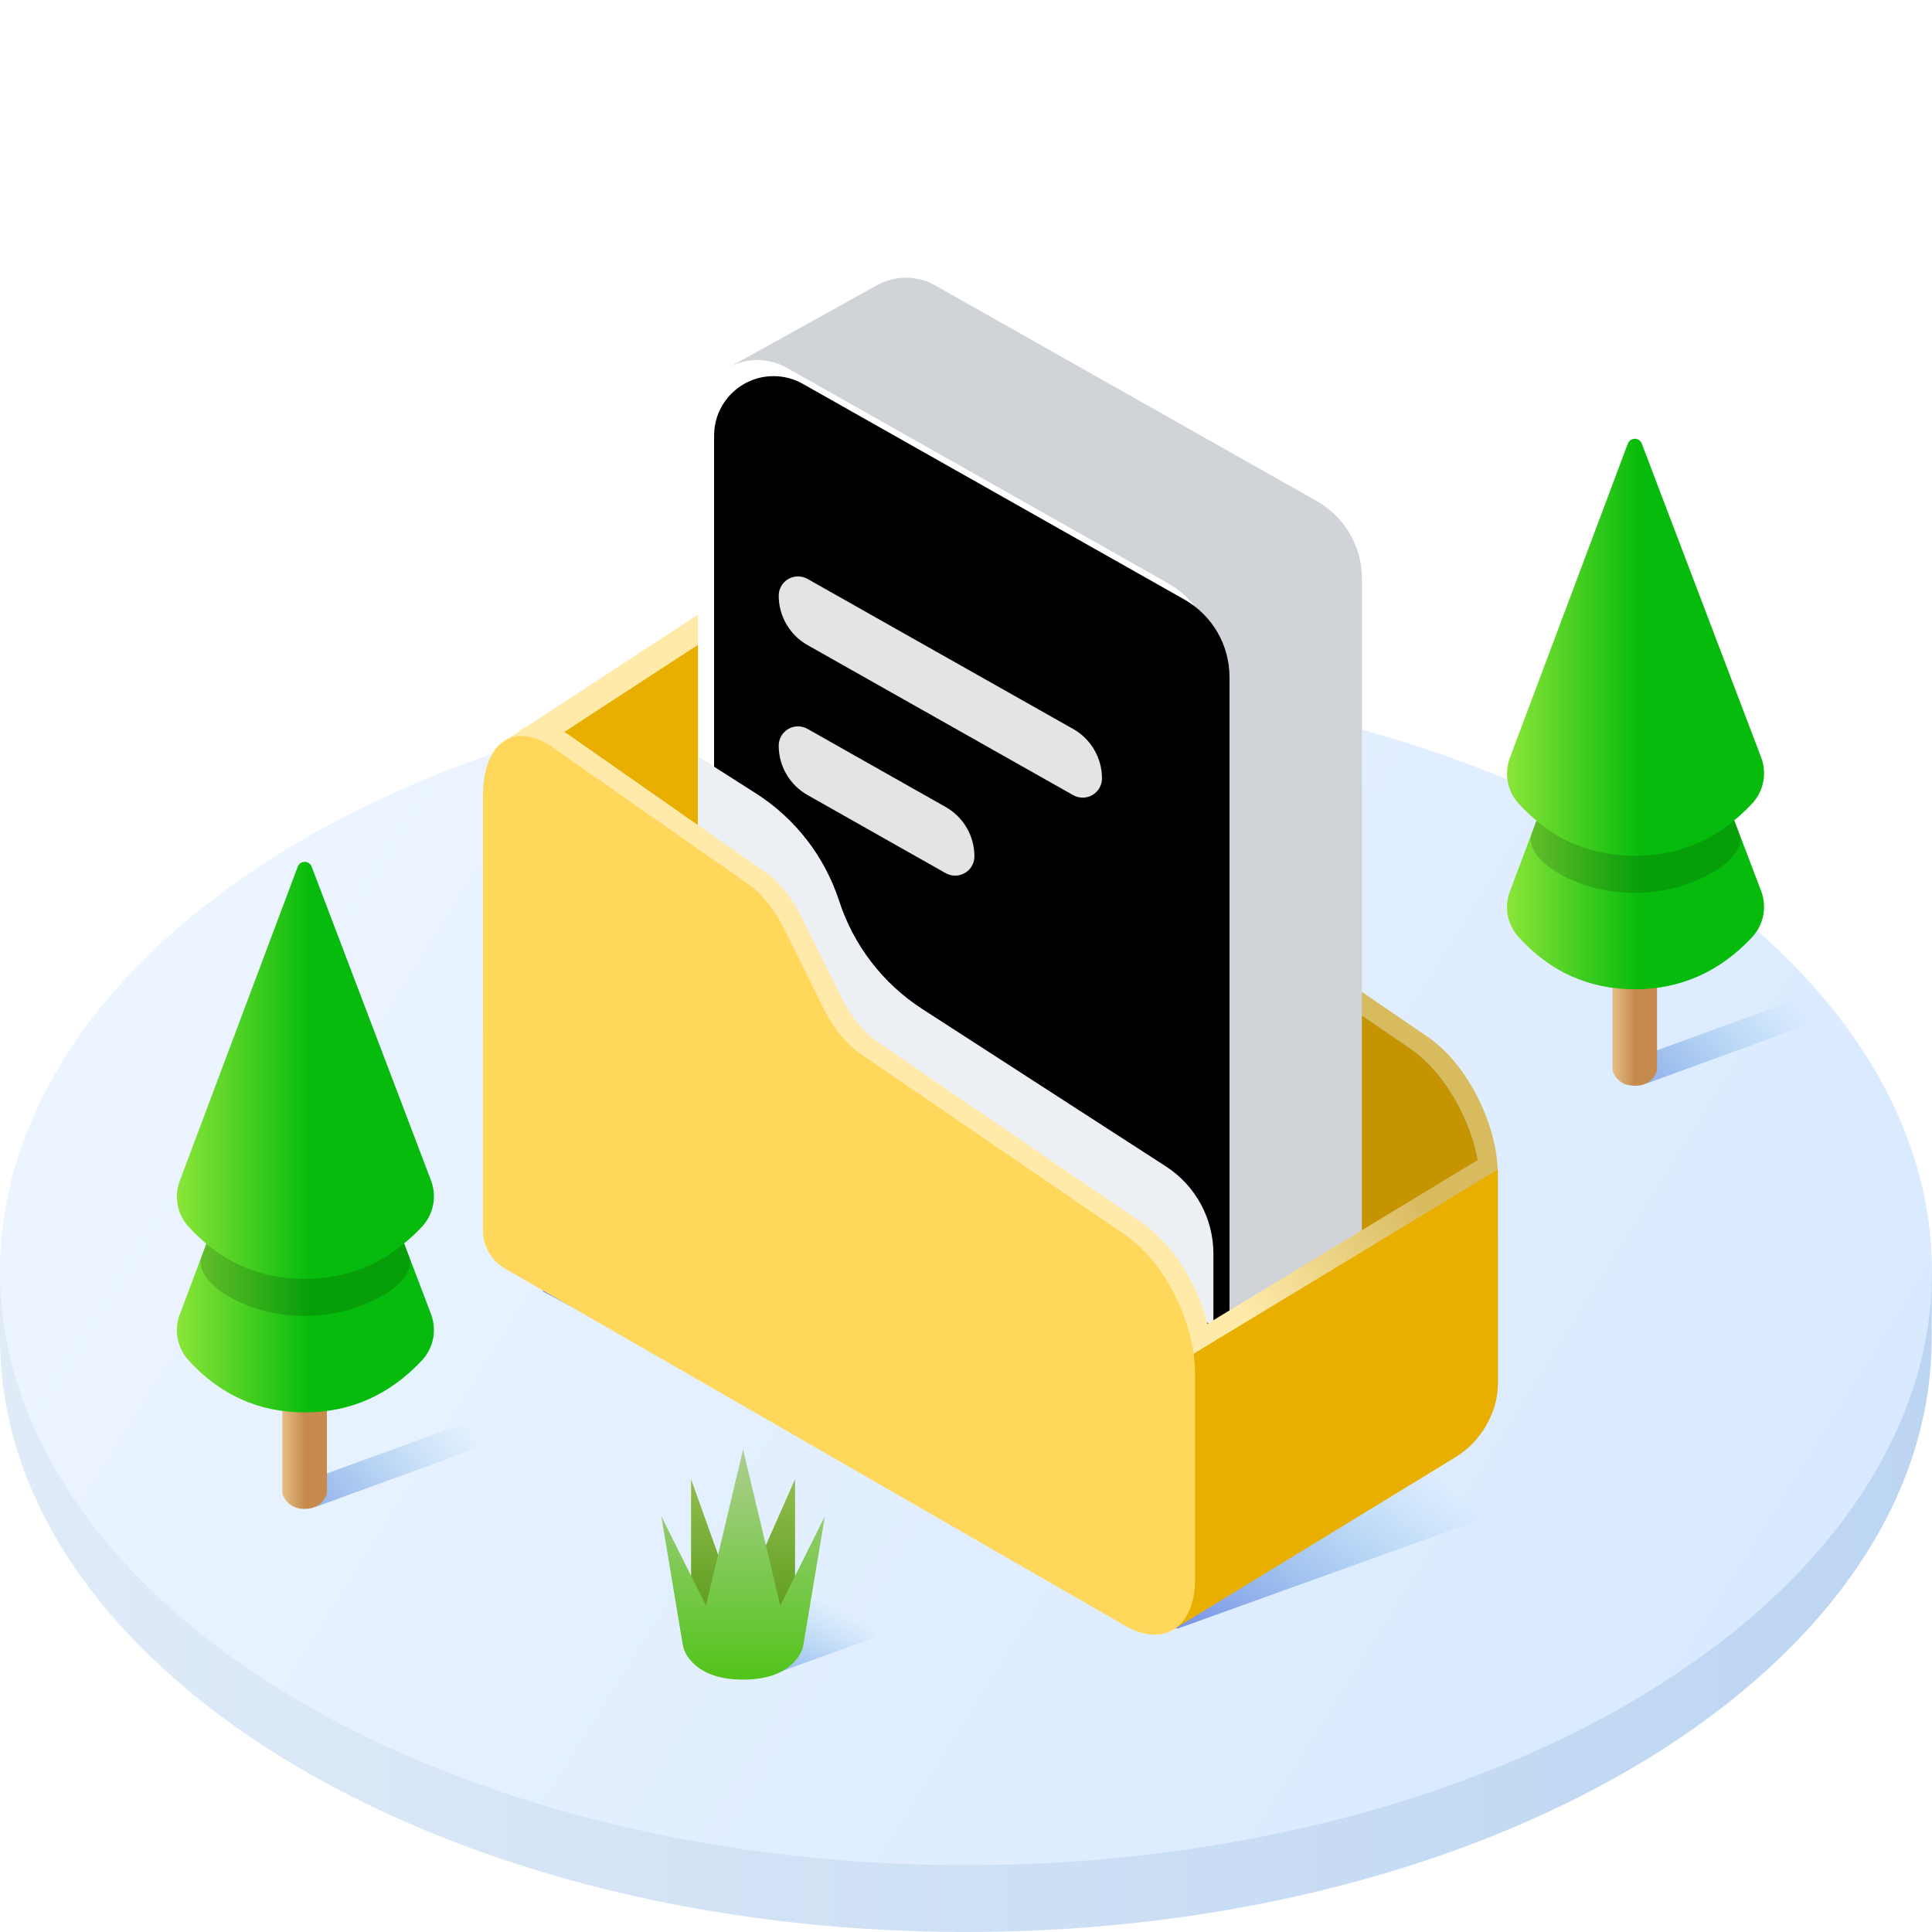 <?xml version="1.0" encoding="UTF-8"?>
<svg width="120px" height="120px" viewBox="0 0 120 120" version="1.1" xmlns="http://www.w3.org/2000/svg" xmlns:xlink="http://www.w3.org/1999/xlink">
    <defs>
        <linearGradient x1="100%" y1="0%" x2="0%" y2="0%" id="linearGradient-1">
            <stop stop-color="#BCD5F2" offset="0%"></stop>
            <stop stop-color="#E0EBF8" offset="100%"></stop>
        </linearGradient>
        <linearGradient x1="100%" y1="68.895%" x2="0%" y2="31.105%" id="linearGradient-2">
            <stop stop-color="#D8E9FF" offset="0%"></stop>
            <stop stop-color="#EDF5FF" offset="99.953%"></stop>
        </linearGradient>
        <linearGradient x1="43.72%" y1="36.535%" x2="18.844%" y2="51.64%" id="linearGradient-3">
            <stop stop-color="#7BC2E5" stop-opacity="0" offset="0%"></stop>
            <stop stop-color="#7B94E5" offset="100%"></stop>
            <stop stop-color="#7B94E5" offset="100%"></stop>
        </linearGradient>
        <linearGradient x1="37.566%" y1="0%" x2="69.817%" y2="100%" id="linearGradient-4">
            <stop stop-color="#E2F3FF" offset="0%"></stop>
            <stop stop-color="#98D1F7" offset="100%"></stop>
        </linearGradient>
        <path d="M5.509,5.591 L29.2,18.981 C30.938,19.963 32.013,21.805 32.013,23.802 L32.013,69.361 C32.013,71.4 30.36,73.053 28.321,73.053 C27.684,73.053 27.058,72.889 26.504,72.576 L2.813,59.186 C1.075,58.203 1.13693309e-15,56.361 0,54.364 L0,8.805 C-2.93167649e-15,6.766 1.653,5.113 3.692,5.113 C4.329,5.113 4.955,5.277 5.509,5.591 Z" id="path-5"></path>
        <filter x="-1.6%" y="-0.7%" width="103.1%" height="101.4%" filterUnits="objectBoundingBox" id="filter-6">
            <feOffset dx="1" dy="1" in="SourceAlpha" result="shadowOffsetInner1"></feOffset>
            <feComposite in="shadowOffsetInner1" in2="SourceAlpha" operator="arithmetic" k2="-1" k3="1" result="shadowInnerInner1"></feComposite>
            <feColorMatrix values="0 0 0 0 0   0 0 0 0 0   0 0 0 0 0  0 0 0 0.064 0" type="matrix" in="shadowInnerInner1"></feColorMatrix>
        </filter>
        <linearGradient x1="30.617%" y1="42.295%" x2="76.896%" y2="4.223%" id="linearGradient-7">
            <stop stop-color="#FFEAAA" offset="0%"></stop>
            <stop stop-color="#D8BA5F" offset="100%"></stop>
        </linearGradient>
        <linearGradient x1="50.987%" y1="72.078%" x2="46.69%" y2="-12.424%" id="linearGradient-8">
            <stop stop-color="#7BC2E5" stop-opacity="0" offset="0%"></stop>
            <stop stop-color="#7B94E5" offset="100%"></stop>
        </linearGradient>
        <linearGradient x1="0%" y1="77.578%" x2="100%" y2="77.578%" id="linearGradient-9">
            <stop stop-color="#E5BE85" offset="0%"></stop>
            <stop stop-color="#C68A4D" offset="50.615%"></stop>
            <stop stop-color="#C68A4D" offset="100%"></stop>
        </linearGradient>
        <linearGradient x1="2.117%" y1="81.325%" x2="97.501%" y2="81.325%" id="linearGradient-10">
            <stop stop-color="#8AE438" offset="0%"></stop>
            <stop stop-color="#07BB0C" offset="51.956%"></stop>
            <stop stop-color="#07BB0C" offset="100%"></stop>
        </linearGradient>
        <linearGradient x1="77.029%" y1="20.129%" x2="-6.722%" y2="20.129%" id="linearGradient-11">
            <stop stop-color="#7BC2E5" stop-opacity="0" offset="0%"></stop>
            <stop stop-color="#7B94E5" offset="100%"></stop>
        </linearGradient>
        <linearGradient x1="50%" y1="0%" x2="50%" y2="100%" id="linearGradient-12">
            <stop stop-color="#90BD4C" offset="0%"></stop>
            <stop stop-color="#519414" offset="100%"></stop>
        </linearGradient>
        <linearGradient x1="50%" y1="0%" x2="50%" y2="100%" id="linearGradient-13">
            <stop stop-color="#AECE90" offset="0%"></stop>
            <stop stop-color="#52C41A" offset="100%"></stop>
        </linearGradient>
    </defs>
    <g id="∟-----工作台" stroke="none" stroke-width="1" fill="none" fill-rule="evenodd">
        <g id="工作指引-缺省状态" transform="translate(-690, -514)">
            <g id="01图标-/-04缺省页插画-/-暂无内容" transform="translate(690, 514)">
                <rect id="矩形" opacity="0" x="0" y="0" width="120" height="120"></rect>
                <g id="服务器异常备份" transform="translate(0, 17.25)">
                    <g id="底座" transform="translate(0, 24.832)" fill-rule="nonzero">
                        <path d="M59.99,77.918 C93.122,77.918 119.98,61.404 119.98,41.034 L120,36.884 L0,36.884 L0,41.034 C0,61.404 26.859,77.918 59.99,77.918 Z" id="椭圆形备份" fill="url(#linearGradient-1)"></path>
                        <ellipse id="椭圆形" fill="url(#linearGradient-2)" cx="60" cy="36.884" rx="60" ry="36.884"></ellipse>
                    </g>
                    <g id="文件夹" transform="translate(30, 0)">
                        <polygon id="矩形" fill="url(#linearGradient-3)" fill-rule="nonzero" points="49.612 46.501 86.829 68.183 43.124 83.914 3.692 62.953"></polygon>
                        <g id="编组-12备份">
                            <path d="M58.7,47.17 L42.216,35.894 C41.388,35.327 40.594,34.352 40.009,33.181 L37.502,28.14 C36.916,26.956 36.122,25.965 35.294,25.386 L23.146,16.891 C20.761,15.223 18.81,16.569 18.81,19.881 L18.81,42.466 C18.81,45.778 20.761,49.611 23.146,50.984 L58.7,71.447 C61.085,72.819 63.036,71.534 63.036,68.591 L63.036,55.755 C63.036,52.545 61.085,48.802 58.7,47.17 Z" id="路径" fill="#D8BA5F"></path>
                            <path d="M57.615,47.893 L41.131,36.616 C40.303,36.05 39.509,35.075 38.924,33.904 L36.416,28.862 C35.831,27.679 35.037,26.688 34.209,26.109 L22.061,17.614 C19.676,15.946 17.725,17.292 17.725,20.604 L17.725,43.188 C17.725,46.501 19.676,50.334 22.061,51.706 L57.615,72.17 C60,73.542 61.951,72.257 61.951,69.314 L61.951,56.478 C61.951,53.267 60,49.524 57.615,47.893 Z" id="路径" fill="url(#linearGradient-4)"></path>
                            <polygon id="路径-5备份" fill="#FFEAAA" points="31.021 35.742 21.085 45.749 1.211 28.856 19 17.24"></polygon>
                            <polygon id="路径-5备份" fill="#E8AF00" points="33.915 35.742 23.979 45.749 4.035 28.871 21.894 17.24"></polygon>
                            <path d="M57.615,47.893 L41.131,36.616 C40.303,36.05 39.509,35.075 38.924,33.904 L36.416,28.862 C35.831,27.679 35.037,26.688 34.209,26.109 L22.061,17.614 C19.676,15.946 17.725,17.292 17.725,20.604 L17.725,43.188 C17.725,46.501 19.676,50.334 22.061,51.706 L57.615,72.17 C60,73.542 61.951,72.257 61.951,69.314 L61.951,56.478 C61.951,53.267 60,49.524 57.615,47.893 Z" id="路径" fill="#C59400"></path>
                            <g id="编组-26" transform="translate(13.354, 0)">
                                <g id="矩形" transform="translate(1.879, 0)" fill="#D0D3D8">
                                    <path d="M12.855,0.478 L36.546,13.869 C38.284,14.85 39.358,16.69 39.358,18.684 L39.358,65.543 C39.358,67.581 37.704,69.232 35.665,69.232 C35.028,69.232 34.402,69.067 33.847,68.754 L10.156,55.363 C8.418,54.381 7.344,52.542 7.344,50.548 L0,5.588 L9.23,0.471 C9.764,0.171 10.38,0 11.037,0 C11.674,0 12.3,0.165 12.855,0.478 Z" id="路径"></path>
                                </g>
                                <g id="蒙版">
                                    <use fill="#FFFFFF" fill-rule="evenodd" xlink:href="#path-5"></use>
                                    <use fill="black" fill-opacity="1" filter="url(#filter-6)" xlink:href="#path-5"></use>
                                </g>
                                <path d="M6.802,28.022 L15.38,32.872 C16.485,33.497 17.169,34.668 17.169,35.938 C17.169,36.6 16.632,37.137 15.97,37.137 C15.763,37.137 15.56,37.083 15.38,36.982 L6.802,32.131 C5.696,31.506 5.013,30.335 5.013,29.065 C5.013,28.403 5.55,27.866 6.212,27.866 C6.418,27.866 6.622,27.92 6.802,28.022 Z" id="矩形备份-30" fill="#E2E4E5"></path>
                                <path d="M6.802,18.707 L23.303,28.028 C24.408,28.653 25.092,29.824 25.092,31.093 C25.092,31.756 24.555,32.293 23.892,32.293 C23.686,32.293 23.483,32.239 23.303,32.138 L6.802,22.817 C5.697,22.192 5.013,21.021 5.013,19.751 C5.013,19.089 5.55,18.552 6.212,18.552 C6.419,18.552 6.622,18.605 6.802,18.707 Z" id="矩形" fill="#E2E4E5"></path>
                                <path d="M0,29.735 L3.588,32.022 C6.038,33.583 7.869,35.947 8.767,38.709 C9.666,41.473 11.489,43.843 13.93,45.42 L29.058,55.194 C30.9,56.384 32.013,58.428 32.013,60.621 L32.013,65.202 L32.013,65.202 L0,39.345 L0,29.735 Z" id="路径-13" fill="#ECEFF4"></path>
                            </g>
                            <path d="M60.35,70.304 L42.56,82.853 L42.56,82.853 L43.732,65.738 L61.799,54.79 C61.877,55.258 61.926,55.691 61.944,56.088 C61.971,59.818 62.025,63.395 62.107,66.816 C62.139,68.199 61.48,69.507 60.35,70.304 Z" id="路径-5" fill="url(#linearGradient-7)"></path>
                            <path d="M40.976,58.734 L24.491,47.457 C23.663,46.89 22.869,45.915 22.284,44.744 L19.777,39.703 C19.191,38.519 18.397,37.528 17.569,36.949 L5.421,28.454 C3.036,26.786 1.085,28.132 1.085,31.445 L1.085,54.029 C1.085,57.341 3.036,61.175 5.421,62.547 L40.976,83.01 C43.36,84.383 45.311,83.098 45.311,80.155 L45.311,67.318 C45.311,64.108 43.36,60.365 40.976,58.734 Z" id="路径" fill="#FFEAAA"></path>
                            <path d="M60.387,73.269 L42.921,83.937 L42.921,83.937 L44.153,66.822 L63.031,55.392 L63.039,68.539 C63.04,70.47 62.035,72.262 60.387,73.269 Z" id="路径-5" fill="#E8AF00"></path>
                            <path d="M39.89,59.456 L23.406,48.179 C22.578,47.613 21.784,46.638 21.199,45.467 L18.692,40.426 C18.106,39.242 17.312,38.251 16.484,37.672 L4.336,29.177 C1.951,27.509 0,28.855 0,32.167 L0,59.158 C1.21289863e-16,60.148 0.529,61.063 1.387,61.558 L39.89,83.733 L39.89,83.733 C42.275,85.105 44.226,83.82 44.226,80.877 L44.226,68.041 C44.226,64.83 42.275,61.088 39.89,59.456 Z" id="路径" fill="#FFD75B"></path>
                        </g>
                    </g>
                    <g id="🌲" transform="translate(93.231, 9.156)">
                        <polygon id="矩形" fill="url(#linearGradient-8)" fill-rule="nonzero" transform="translate(15.394, 37.659) rotate(-120) translate(-15.394, -37.659) " points="15.779 30.498 17.721 29.373 14.986 44.851 13.067 45.945"></polygon>
                        <g id="编组">
                            <path d="M6.923,22.592 L9.692,22.592 L9.692,40.013 C9.693,40.082 9.677,40.151 9.647,40.213 C9.387,40.76 8.941,41.034 8.308,41.034 C7.675,41.034 7.228,40.76 6.968,40.213 C6.938,40.151 6.923,40.082 6.923,40.013 L6.923,22.592 L6.923,22.592 Z" id="矩形" fill="url(#linearGradient-9)"></path>
                            <path d="M7.878,9.442 L0.549,28.968 C0.183,29.942 0.394,31.039 1.097,31.807 C3.064,33.962 5.468,35.04 8.308,35.04 C11.144,35.04 13.571,33.965 15.588,31.815 C16.313,31.042 16.533,29.925 16.157,28.936 L8.742,9.441 C8.651,9.202 8.385,9.083 8.146,9.173 C8.023,9.22 7.925,9.318 7.878,9.442 Z" id="路径-3" fill="url(#linearGradient-10)"></path>
                            <path d="M14.489,24.548 C14.457,24.465 14.56,24.735 14.797,25.36 C15.153,26.296 13.98,27.279 13.353,27.663 C11.847,28.585 10.165,29.046 8.308,29.046 C6.449,29.046 4.777,28.585 3.293,27.662 C2.682,27.282 1.554,26.289 1.904,25.358 C1.97,25.182 2.069,24.919 2.201,24.567 C3.943,26.016 5.979,26.741 8.308,26.741 C10.646,26.741 12.707,26.01 14.489,24.548 Z" id="路径" fill-opacity="0.15" fill="#000000"></path>
                            <path d="M7.878,1.144 L0.549,20.669 C0.183,21.643 0.394,22.74 1.097,23.508 C3.064,25.663 5.468,26.741 8.308,26.741 C11.144,26.741 13.571,25.666 15.588,23.516 C16.313,22.743 16.533,21.626 16.157,20.637 L8.742,1.142 C8.651,0.903 8.385,0.784 8.146,0.874 C8.023,0.921 7.925,1.019 7.878,1.144 Z" id="路径-3备份" fill="url(#linearGradient-10)"></path>
                        </g>
                    </g>
                    <g id="🌲" transform="translate(10.615, 35.436)">
                        <polygon id="矩形" fill="url(#linearGradient-8)" fill-rule="nonzero" transform="translate(15.394, 37.659) rotate(-120) translate(-15.394, -37.659) " points="15.779 30.498 17.721 29.373 14.986 44.851 13.067 45.945"></polygon>
                        <g id="编组">
                            <path d="M6.923,22.592 L9.692,22.592 L9.692,40.013 C9.693,40.082 9.677,40.151 9.647,40.213 C9.387,40.76 8.941,41.034 8.308,41.034 C7.675,41.034 7.228,40.76 6.968,40.213 C6.938,40.151 6.923,40.082 6.923,40.013 L6.923,22.592 L6.923,22.592 Z" id="矩形" fill="url(#linearGradient-9)"></path>
                            <path d="M7.878,9.442 L0.549,28.968 C0.183,29.942 0.394,31.039 1.097,31.807 C3.064,33.962 5.468,35.04 8.308,35.04 C11.144,35.04 13.571,33.965 15.588,31.815 C16.313,31.042 16.533,29.925 16.157,28.936 L8.742,9.441 C8.651,9.202 8.385,9.083 8.146,9.173 C8.023,9.22 7.925,9.318 7.878,9.442 Z" id="路径-3" fill="url(#linearGradient-10)"></path>
                            <path d="M14.489,24.548 C14.457,24.465 14.56,24.735 14.797,25.36 C15.153,26.296 13.98,27.279 13.353,27.663 C11.847,28.585 10.165,29.046 8.308,29.046 C6.449,29.046 4.777,28.585 3.293,27.662 C2.682,27.282 1.554,26.289 1.904,25.358 C1.97,25.182 2.069,24.919 2.201,24.567 C3.943,26.016 5.979,26.741 8.308,26.741 C10.646,26.741 12.707,26.01 14.489,24.548 Z" id="路径" fill-opacity="0.15" fill="#000000"></path>
                            <path d="M7.878,1.144 L0.549,20.669 C0.183,21.643 0.394,22.74 1.097,23.508 C3.064,25.663 5.468,26.741 8.308,26.741 C11.144,26.741 13.571,25.666 15.588,23.516 C16.313,22.743 16.533,21.626 16.157,20.637 L8.742,1.142 C8.651,0.903 8.385,0.784 8.146,0.874 C8.023,0.921 7.925,1.019 7.878,1.144 Z" id="路径-3备份" fill="url(#linearGradient-10)"></path>
                        </g>
                    </g>
                    <g id="🌿" transform="translate(41.077, 72.78)">
                        <polygon id="矩形" fill="url(#linearGradient-11)" fill-rule="nonzero" transform="translate(8.915, 11.403) rotate(-60) translate(-8.915, -11.403) " points="13.404 12.934 13.439 17.485 5.867 11.113 4.39 5.321"></polygon>
                        <polygon id="路径-15" fill="url(#linearGradient-12)" points="1.846 12.45 1.846 1.845 4.735 9.914 8.306 1.845 8.306 12.45"></polygon>
                        <path d="M1.33,12.121 L0,4.151 L0,4.151 L2.774,9.695 L5.078,0 L7.386,9.695 L10.156,4.151 L8.824,12.121 C8.776,12.4 8.666,12.665 8.499,12.894 C7.824,13.827 6.683,14.294 5.077,14.294 C3.47,14.294 2.329,13.827 1.654,12.894 C1.488,12.665 1.377,12.4 1.33,12.121 Z" id="路径-14" fill="url(#linearGradient-13)"></path>
                    </g>
                </g>
            </g>
        </g>
    </g>
</svg>